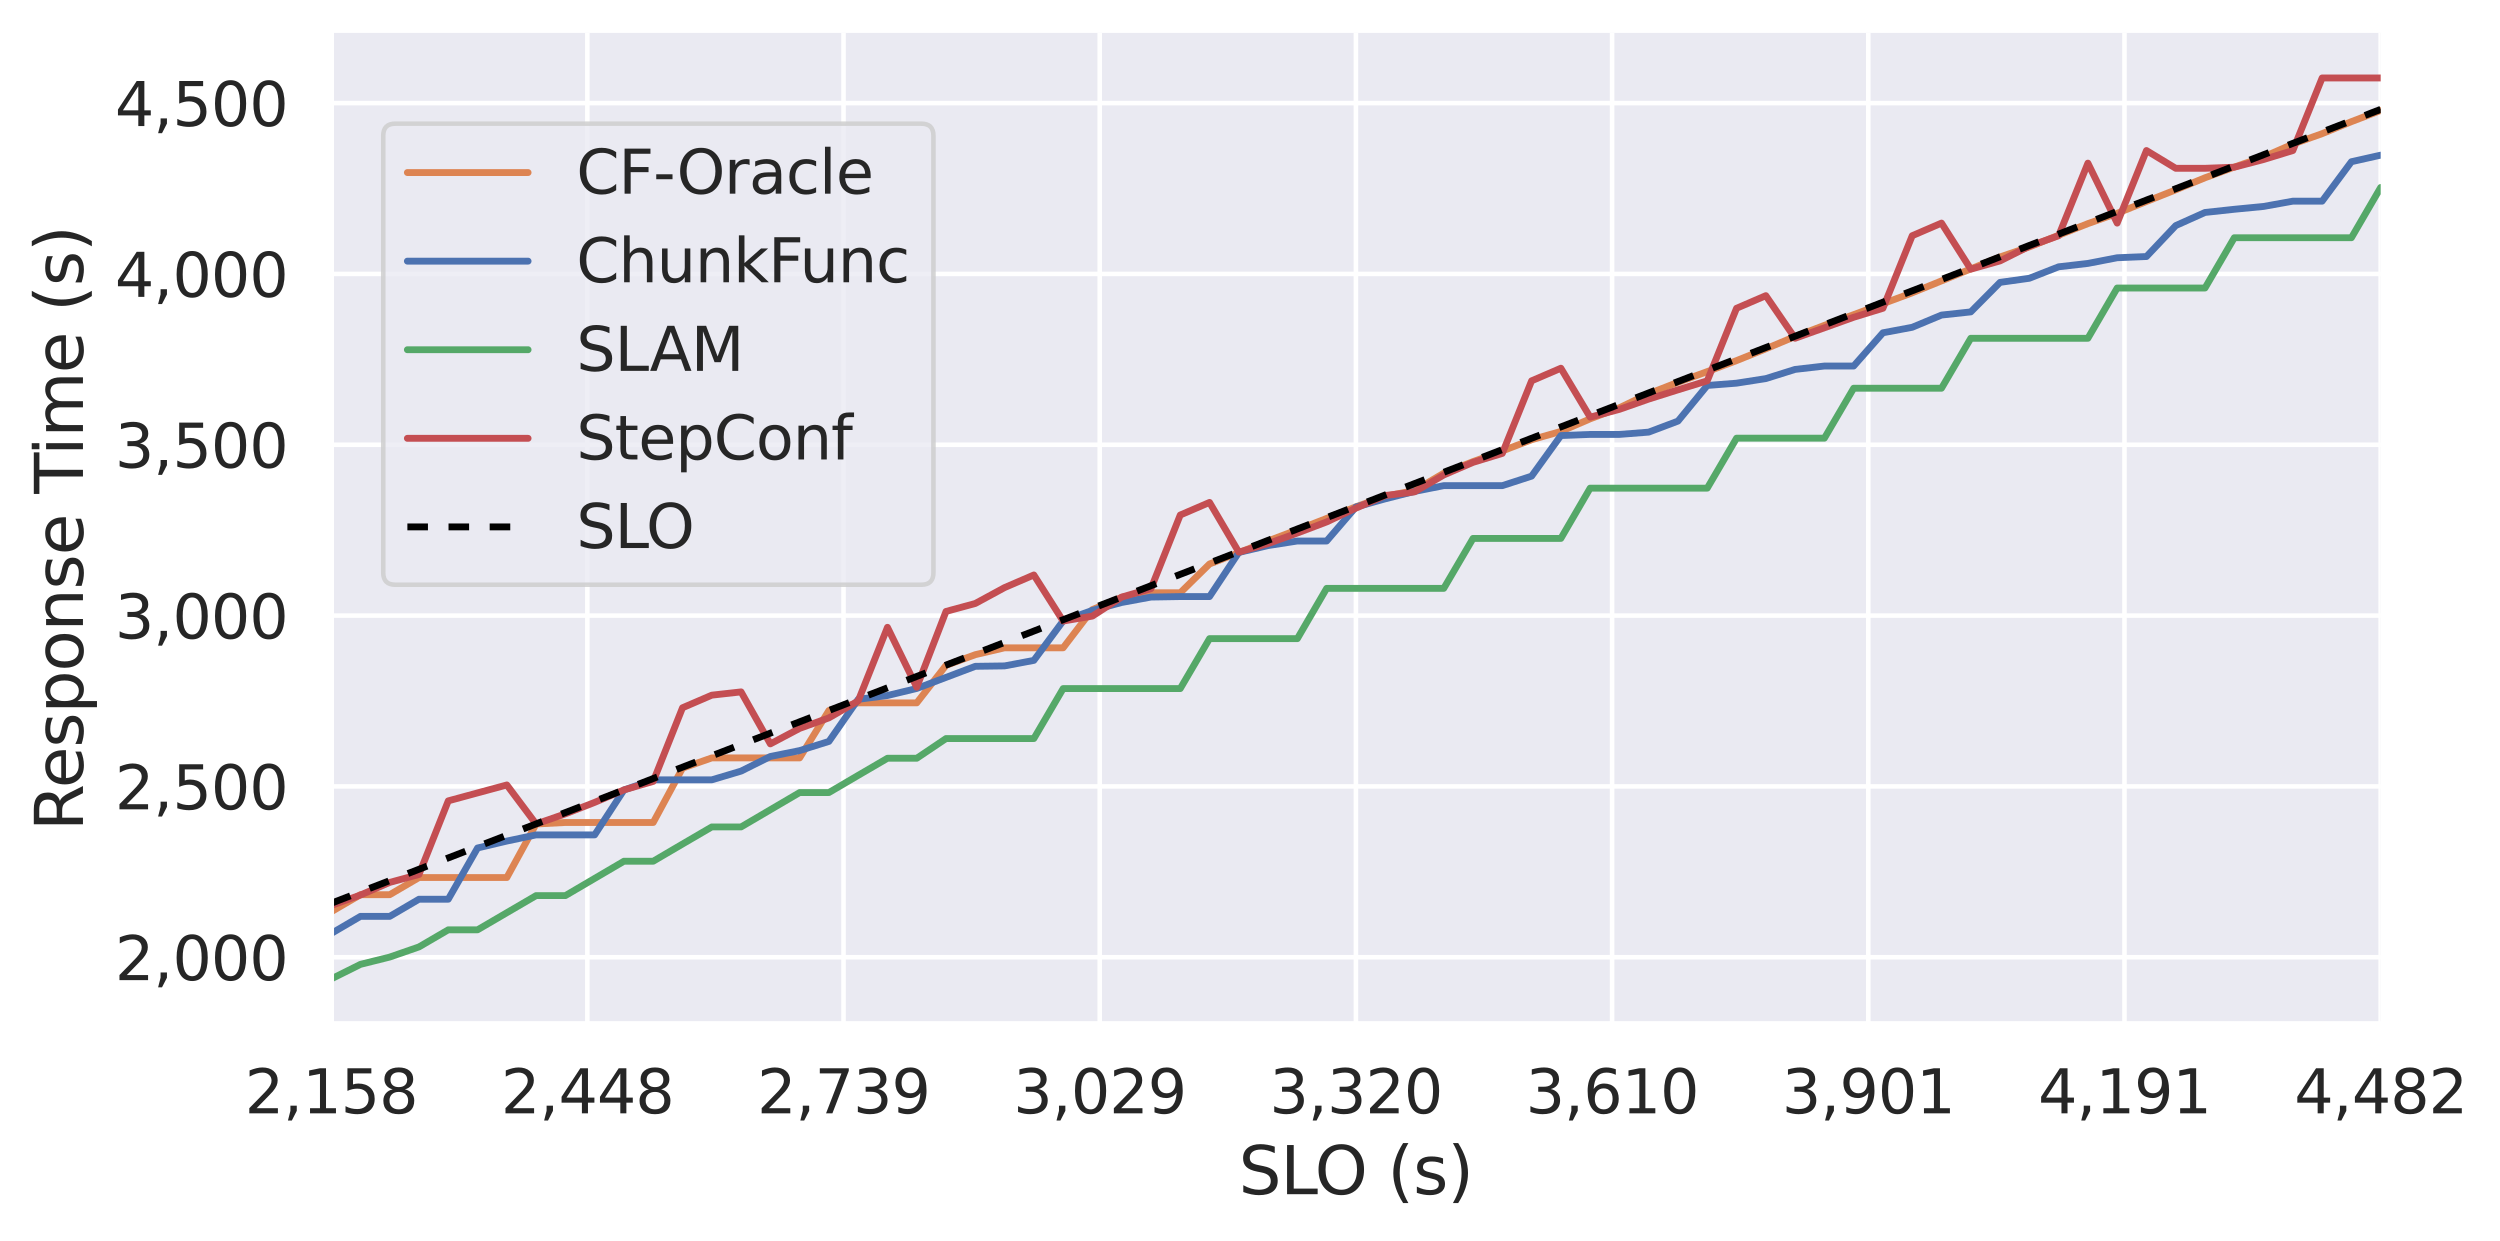 <?xml version="1.0" encoding="utf-8" standalone="no"?>
<!DOCTYPE svg PUBLIC "-//W3C//DTD SVG 1.1//EN"
  "http://www.w3.org/Graphics/SVG/1.1/DTD/svg11.dtd">
<svg xmlns:xlink="http://www.w3.org/1999/xlink" width="546.756pt" height="271.368pt" viewBox="0 0 546.756 271.368" xmlns="http://www.w3.org/2000/svg" version="1.1">
 <defs>
  <style type="text/css">*{stroke-linejoin: round; stroke-linecap: butt}</style>
 </defs>
 <g id="figure_1">
  <g id="patch_1">
   <path d="M 0 271.368 
L 546.756 271.368 
L 546.756 0 
L 0 0 
z
" style="fill: #ffffff"/>
  </g>
  <g id="axes_1">
   <g id="patch_2">
    <path d="M 72.426 223.956 
L 520.662 223.956 
L 520.662 7.2 
L 72.426 7.2 
z
" style="fill: #eaeaf2"/>
   </g>
   <g id="matplotlib.axis_1">
    <g id="xtick_1">
     <g id="line2d_1">
      <path d="M 72.426 223.956 
L 72.426 7.2 
" clip-path="url(#p3071f45245)" style="fill: none; stroke: #ffffff; stroke-linecap: round"/>
     </g>
     <g id="text_1">
      <!-- 2,158 -->
      <g style="fill: #262626" transform="translate(53.531 243.486) scale(0.132 -0.132)">
       <defs>
        <path id="DejaVuSans-32" d="M 1228 531 
L 3431 531 
L 3431 0 
L 469 0 
L 469 531 
Q 828 903 1448 1529 
Q 2069 2156 2228 2338 
Q 2531 2678 2651 2914 
Q 2772 3150 2772 3378 
Q 2772 3750 2511 3984 
Q 2250 4219 1831 4219 
Q 1534 4219 1204 4116 
Q 875 4013 500 3803 
L 500 4441 
Q 881 4594 1212 4672 
Q 1544 4750 1819 4750 
Q 2544 4750 2975 4387 
Q 3406 4025 3406 3419 
Q 3406 3131 3298 2873 
Q 3191 2616 2906 2266 
Q 2828 2175 2409 1742 
Q 1991 1309 1228 531 
z
" transform="scale(0.016)"/>
        <path id="DejaVuSans-2c" d="M 750 794 
L 1409 794 
L 1409 256 
L 897 -744 
L 494 -744 
L 750 256 
L 750 794 
z
" transform="scale(0.016)"/>
        <path id="DejaVuSans-31" d="M 794 531 
L 1825 531 
L 1825 4091 
L 703 3866 
L 703 4441 
L 1819 4666 
L 2450 4666 
L 2450 531 
L 3481 531 
L 3481 0 
L 794 0 
L 794 531 
z
" transform="scale(0.016)"/>
        <path id="DejaVuSans-35" d="M 691 4666 
L 3169 4666 
L 3169 4134 
L 1269 4134 
L 1269 2991 
Q 1406 3038 1543 3061 
Q 1681 3084 1819 3084 
Q 2600 3084 3056 2656 
Q 3513 2228 3513 1497 
Q 3513 744 3044 326 
Q 2575 -91 1722 -91 
Q 1428 -91 1123 -41 
Q 819 9 494 109 
L 494 744 
Q 775 591 1075 516 
Q 1375 441 1709 441 
Q 2250 441 2565 725 
Q 2881 1009 2881 1497 
Q 2881 1984 2565 2268 
Q 2250 2553 1709 2553 
Q 1456 2553 1204 2497 
Q 953 2441 691 2322 
L 691 4666 
z
" transform="scale(0.016)"/>
        <path id="DejaVuSans-38" d="M 2034 2216 
Q 1584 2216 1326 1975 
Q 1069 1734 1069 1313 
Q 1069 891 1326 650 
Q 1584 409 2034 409 
Q 2484 409 2743 651 
Q 3003 894 3003 1313 
Q 3003 1734 2745 1975 
Q 2488 2216 2034 2216 
z
M 1403 2484 
Q 997 2584 770 2862 
Q 544 3141 544 3541 
Q 544 4100 942 4425 
Q 1341 4750 2034 4750 
Q 2731 4750 3128 4425 
Q 3525 4100 3525 3541 
Q 3525 3141 3298 2862 
Q 3072 2584 2669 2484 
Q 3125 2378 3379 2068 
Q 3634 1759 3634 1313 
Q 3634 634 3220 271 
Q 2806 -91 2034 -91 
Q 1263 -91 848 271 
Q 434 634 434 1313 
Q 434 1759 690 2068 
Q 947 2378 1403 2484 
z
M 1172 3481 
Q 1172 3119 1398 2916 
Q 1625 2713 2034 2713 
Q 2441 2713 2670 2916 
Q 2900 3119 2900 3481 
Q 2900 3844 2670 4047 
Q 2441 4250 2034 4250 
Q 1625 4250 1398 4047 
Q 1172 3844 1172 3481 
z
" transform="scale(0.016)"/>
       </defs>
       <use xlink:href="#DejaVuSans-32"/>
       <use xlink:href="#DejaVuSans-2c" x="63.623"/>
       <use xlink:href="#DejaVuSans-31" x="95.41"/>
       <use xlink:href="#DejaVuSans-35" x="159.033"/>
       <use xlink:href="#DejaVuSans-38" x="222.656"/>
      </g>
     </g>
    </g>
    <g id="xtick_2">
     <g id="line2d_2">
      <path d="M 128.455 223.956 
L 128.455 7.2 
" clip-path="url(#p3071f45245)" style="fill: none; stroke: #ffffff; stroke-linecap: round"/>
     </g>
     <g id="text_2">
      <!-- 2,448 -->
      <g style="fill: #262626" transform="translate(109.561 243.486) scale(0.132 -0.132)">
       <defs>
        <path id="DejaVuSans-34" d="M 2419 4116 
L 825 1625 
L 2419 1625 
L 2419 4116 
z
M 2253 4666 
L 3047 4666 
L 3047 1625 
L 3713 1625 
L 3713 1100 
L 3047 1100 
L 3047 0 
L 2419 0 
L 2419 1100 
L 313 1100 
L 313 1709 
L 2253 4666 
z
" transform="scale(0.016)"/>
       </defs>
       <use xlink:href="#DejaVuSans-32"/>
       <use xlink:href="#DejaVuSans-2c" x="63.623"/>
       <use xlink:href="#DejaVuSans-34" x="95.41"/>
       <use xlink:href="#DejaVuSans-34" x="159.033"/>
       <use xlink:href="#DejaVuSans-38" x="222.656"/>
      </g>
     </g>
    </g>
    <g id="xtick_3">
     <g id="line2d_3">
      <path d="M 184.485 223.956 
L 184.485 7.2 
" clip-path="url(#p3071f45245)" style="fill: none; stroke: #ffffff; stroke-linecap: round"/>
     </g>
     <g id="text_3">
      <!-- 2,739 -->
      <g style="fill: #262626" transform="translate(165.59 243.486) scale(0.132 -0.132)">
       <defs>
        <path id="DejaVuSans-37" d="M 525 4666 
L 3525 4666 
L 3525 4397 
L 1831 0 
L 1172 0 
L 2766 4134 
L 525 4134 
L 525 4666 
z
" transform="scale(0.016)"/>
        <path id="DejaVuSans-33" d="M 2597 2516 
Q 3050 2419 3304 2112 
Q 3559 1806 3559 1356 
Q 3559 666 3084 287 
Q 2609 -91 1734 -91 
Q 1441 -91 1130 -33 
Q 819 25 488 141 
L 488 750 
Q 750 597 1062 519 
Q 1375 441 1716 441 
Q 2309 441 2620 675 
Q 2931 909 2931 1356 
Q 2931 1769 2642 2001 
Q 2353 2234 1838 2234 
L 1294 2234 
L 1294 2753 
L 1863 2753 
Q 2328 2753 2575 2939 
Q 2822 3125 2822 3475 
Q 2822 3834 2567 4026 
Q 2313 4219 1838 4219 
Q 1578 4219 1281 4162 
Q 984 4106 628 3988 
L 628 4550 
Q 988 4650 1302 4700 
Q 1616 4750 1894 4750 
Q 2613 4750 3031 4423 
Q 3450 4097 3450 3541 
Q 3450 3153 3228 2886 
Q 3006 2619 2597 2516 
z
" transform="scale(0.016)"/>
        <path id="DejaVuSans-39" d="M 703 97 
L 703 672 
Q 941 559 1184 500 
Q 1428 441 1663 441 
Q 2288 441 2617 861 
Q 2947 1281 2994 2138 
Q 2813 1869 2534 1725 
Q 2256 1581 1919 1581 
Q 1219 1581 811 2004 
Q 403 2428 403 3163 
Q 403 3881 828 4315 
Q 1253 4750 1959 4750 
Q 2769 4750 3195 4129 
Q 3622 3509 3622 2328 
Q 3622 1225 3098 567 
Q 2575 -91 1691 -91 
Q 1453 -91 1209 -44 
Q 966 3 703 97 
z
M 1959 2075 
Q 2384 2075 2632 2365 
Q 2881 2656 2881 3163 
Q 2881 3666 2632 3958 
Q 2384 4250 1959 4250 
Q 1534 4250 1286 3958 
Q 1038 3666 1038 3163 
Q 1038 2656 1286 2365 
Q 1534 2075 1959 2075 
z
" transform="scale(0.016)"/>
       </defs>
       <use xlink:href="#DejaVuSans-32"/>
       <use xlink:href="#DejaVuSans-2c" x="63.623"/>
       <use xlink:href="#DejaVuSans-37" x="95.41"/>
       <use xlink:href="#DejaVuSans-33" x="159.033"/>
       <use xlink:href="#DejaVuSans-39" x="222.656"/>
      </g>
     </g>
    </g>
    <g id="xtick_4">
     <g id="line2d_4">
      <path d="M 240.514 223.956 
L 240.514 7.2 
" clip-path="url(#p3071f45245)" style="fill: none; stroke: #ffffff; stroke-linecap: round"/>
     </g>
     <g id="text_4">
      <!-- 3,029 -->
      <g style="fill: #262626" transform="translate(221.62 243.486) scale(0.132 -0.132)">
       <defs>
        <path id="DejaVuSans-30" d="M 2034 4250 
Q 1547 4250 1301 3770 
Q 1056 3291 1056 2328 
Q 1056 1369 1301 889 
Q 1547 409 2034 409 
Q 2525 409 2770 889 
Q 3016 1369 3016 2328 
Q 3016 3291 2770 3770 
Q 2525 4250 2034 4250 
z
M 2034 4750 
Q 2819 4750 3233 4129 
Q 3647 3509 3647 2328 
Q 3647 1150 3233 529 
Q 2819 -91 2034 -91 
Q 1250 -91 836 529 
Q 422 1150 422 2328 
Q 422 3509 836 4129 
Q 1250 4750 2034 4750 
z
" transform="scale(0.016)"/>
       </defs>
       <use xlink:href="#DejaVuSans-33"/>
       <use xlink:href="#DejaVuSans-2c" x="63.623"/>
       <use xlink:href="#DejaVuSans-30" x="95.41"/>
       <use xlink:href="#DejaVuSans-32" x="159.033"/>
       <use xlink:href="#DejaVuSans-39" x="222.656"/>
      </g>
     </g>
    </g>
    <g id="xtick_5">
     <g id="line2d_5">
      <path d="M 296.544 223.956 
L 296.544 7.2 
" clip-path="url(#p3071f45245)" style="fill: none; stroke: #ffffff; stroke-linecap: round"/>
     </g>
     <g id="text_5">
      <!-- 3,320 -->
      <g style="fill: #262626" transform="translate(277.649 243.486) scale(0.132 -0.132)">
       <use xlink:href="#DejaVuSans-33"/>
       <use xlink:href="#DejaVuSans-2c" x="63.623"/>
       <use xlink:href="#DejaVuSans-33" x="95.41"/>
       <use xlink:href="#DejaVuSans-32" x="159.033"/>
       <use xlink:href="#DejaVuSans-30" x="222.656"/>
      </g>
     </g>
    </g>
    <g id="xtick_6">
     <g id="line2d_6">
      <path d="M 352.573 223.956 
L 352.573 7.2 
" clip-path="url(#p3071f45245)" style="fill: none; stroke: #ffffff; stroke-linecap: round"/>
     </g>
     <g id="text_6">
      <!-- 3,610 -->
      <g style="fill: #262626" transform="translate(333.679 243.486) scale(0.132 -0.132)">
       <defs>
        <path id="DejaVuSans-36" d="M 2113 2584 
Q 1688 2584 1439 2293 
Q 1191 2003 1191 1497 
Q 1191 994 1439 701 
Q 1688 409 2113 409 
Q 2538 409 2786 701 
Q 3034 994 3034 1497 
Q 3034 2003 2786 2293 
Q 2538 2584 2113 2584 
z
M 3366 4563 
L 3366 3988 
Q 3128 4100 2886 4159 
Q 2644 4219 2406 4219 
Q 1781 4219 1451 3797 
Q 1122 3375 1075 2522 
Q 1259 2794 1537 2939 
Q 1816 3084 2150 3084 
Q 2853 3084 3261 2657 
Q 3669 2231 3669 1497 
Q 3669 778 3244 343 
Q 2819 -91 2113 -91 
Q 1303 -91 875 529 
Q 447 1150 447 2328 
Q 447 3434 972 4092 
Q 1497 4750 2381 4750 
Q 2619 4750 2861 4703 
Q 3103 4656 3366 4563 
z
" transform="scale(0.016)"/>
       </defs>
       <use xlink:href="#DejaVuSans-33"/>
       <use xlink:href="#DejaVuSans-2c" x="63.623"/>
       <use xlink:href="#DejaVuSans-36" x="95.41"/>
       <use xlink:href="#DejaVuSans-31" x="159.033"/>
       <use xlink:href="#DejaVuSans-30" x="222.656"/>
      </g>
     </g>
    </g>
    <g id="xtick_7">
     <g id="line2d_7">
      <path d="M 408.603 223.956 
L 408.603 7.2 
" clip-path="url(#p3071f45245)" style="fill: none; stroke: #ffffff; stroke-linecap: round"/>
     </g>
     <g id="text_7">
      <!-- 3,901 -->
      <g style="fill: #262626" transform="translate(389.708 243.486) scale(0.132 -0.132)">
       <use xlink:href="#DejaVuSans-33"/>
       <use xlink:href="#DejaVuSans-2c" x="63.623"/>
       <use xlink:href="#DejaVuSans-39" x="95.41"/>
       <use xlink:href="#DejaVuSans-30" x="159.033"/>
       <use xlink:href="#DejaVuSans-31" x="222.656"/>
      </g>
     </g>
    </g>
    <g id="xtick_8">
     <g id="line2d_8">
      <path d="M 464.632 223.956 
L 464.632 7.2 
" clip-path="url(#p3071f45245)" style="fill: none; stroke: #ffffff; stroke-linecap: round"/>
     </g>
     <g id="text_8">
      <!-- 4,191 -->
      <g style="fill: #262626" transform="translate(445.738 243.486) scale(0.132 -0.132)">
       <use xlink:href="#DejaVuSans-34"/>
       <use xlink:href="#DejaVuSans-2c" x="63.623"/>
       <use xlink:href="#DejaVuSans-31" x="95.41"/>
       <use xlink:href="#DejaVuSans-39" x="159.033"/>
       <use xlink:href="#DejaVuSans-31" x="222.656"/>
      </g>
     </g>
    </g>
    <g id="xtick_9">
     <g id="line2d_9">
      <path d="M 520.662 223.956 
L 520.662 7.2 
" clip-path="url(#p3071f45245)" style="fill: none; stroke: #ffffff; stroke-linecap: round"/>
     </g>
     <g id="text_9">
      <!-- 4,482 -->
      <g style="fill: #262626" transform="translate(501.767 243.486) scale(0.132 -0.132)">
       <use xlink:href="#DejaVuSans-34"/>
       <use xlink:href="#DejaVuSans-2c" x="63.623"/>
       <use xlink:href="#DejaVuSans-34" x="95.41"/>
       <use xlink:href="#DejaVuSans-38" x="159.033"/>
       <use xlink:href="#DejaVuSans-32" x="222.656"/>
      </g>
     </g>
    </g>
    <g id="text_10">
     <!-- SLO (s) -->
     <g style="fill: #262626" transform="translate(270.897 261.173) scale(0.144 -0.144)">
      <defs>
       <path id="DejaVuSans-53" d="M 3425 4513 
L 3425 3897 
Q 3066 4069 2747 4153 
Q 2428 4238 2131 4238 
Q 1616 4238 1336 4038 
Q 1056 3838 1056 3469 
Q 1056 3159 1242 3001 
Q 1428 2844 1947 2747 
L 2328 2669 
Q 3034 2534 3370 2195 
Q 3706 1856 3706 1288 
Q 3706 609 3251 259 
Q 2797 -91 1919 -91 
Q 1588 -91 1214 -16 
Q 841 59 441 206 
L 441 856 
Q 825 641 1194 531 
Q 1563 422 1919 422 
Q 2459 422 2753 634 
Q 3047 847 3047 1241 
Q 3047 1584 2836 1778 
Q 2625 1972 2144 2069 
L 1759 2144 
Q 1053 2284 737 2584 
Q 422 2884 422 3419 
Q 422 4038 858 4394 
Q 1294 4750 2059 4750 
Q 2388 4750 2728 4690 
Q 3069 4631 3425 4513 
z
" transform="scale(0.016)"/>
       <path id="DejaVuSans-4c" d="M 628 4666 
L 1259 4666 
L 1259 531 
L 3531 531 
L 3531 0 
L 628 0 
L 628 4666 
z
" transform="scale(0.016)"/>
       <path id="DejaVuSans-4f" d="M 2522 4238 
Q 1834 4238 1429 3725 
Q 1025 3213 1025 2328 
Q 1025 1447 1429 934 
Q 1834 422 2522 422 
Q 3209 422 3611 934 
Q 4013 1447 4013 2328 
Q 4013 3213 3611 3725 
Q 3209 4238 2522 4238 
z
M 2522 4750 
Q 3503 4750 4090 4092 
Q 4678 3434 4678 2328 
Q 4678 1225 4090 567 
Q 3503 -91 2522 -91 
Q 1538 -91 948 565 
Q 359 1222 359 2328 
Q 359 3434 948 4092 
Q 1538 4750 2522 4750 
z
" transform="scale(0.016)"/>
       <path id="DejaVuSans-20" transform="scale(0.016)"/>
       <path id="DejaVuSans-28" d="M 1984 4856 
Q 1566 4138 1362 3434 
Q 1159 2731 1159 2009 
Q 1159 1288 1364 580 
Q 1569 -128 1984 -844 
L 1484 -844 
Q 1016 -109 783 600 
Q 550 1309 550 2009 
Q 550 2706 781 3412 
Q 1013 4119 1484 4856 
L 1984 4856 
z
" transform="scale(0.016)"/>
       <path id="DejaVuSans-73" d="M 2834 3397 
L 2834 2853 
Q 2591 2978 2328 3040 
Q 2066 3103 1784 3103 
Q 1356 3103 1142 2972 
Q 928 2841 928 2578 
Q 928 2378 1081 2264 
Q 1234 2150 1697 2047 
L 1894 2003 
Q 2506 1872 2764 1633 
Q 3022 1394 3022 966 
Q 3022 478 2636 193 
Q 2250 -91 1575 -91 
Q 1294 -91 989 -36 
Q 684 19 347 128 
L 347 722 
Q 666 556 975 473 
Q 1284 391 1588 391 
Q 1994 391 2212 530 
Q 2431 669 2431 922 
Q 2431 1156 2273 1281 
Q 2116 1406 1581 1522 
L 1381 1569 
Q 847 1681 609 1914 
Q 372 2147 372 2553 
Q 372 3047 722 3315 
Q 1072 3584 1716 3584 
Q 2034 3584 2315 3537 
Q 2597 3491 2834 3397 
z
" transform="scale(0.016)"/>
       <path id="DejaVuSans-29" d="M 513 4856 
L 1013 4856 
Q 1481 4119 1714 3412 
Q 1947 2706 1947 2009 
Q 1947 1309 1714 600 
Q 1481 -109 1013 -844 
L 513 -844 
Q 928 -128 1133 580 
Q 1338 1288 1338 2009 
Q 1338 2731 1133 3434 
Q 928 4138 513 4856 
z
" transform="scale(0.016)"/>
      </defs>
      <use xlink:href="#DejaVuSans-53"/>
      <use xlink:href="#DejaVuSans-4c" x="63.477"/>
      <use xlink:href="#DejaVuSans-4f" x="115.564"/>
      <use xlink:href="#DejaVuSans-20" x="194.275"/>
      <use xlink:href="#DejaVuSans-28" x="226.062"/>
      <use xlink:href="#DejaVuSans-73" x="265.076"/>
      <use xlink:href="#DejaVuSans-29" x="317.176"/>
     </g>
    </g>
   </g>
   <g id="matplotlib.axis_2">
    <g id="ytick_1">
     <g id="line2d_10">
      <path d="M 72.426 209.349 
L 520.662 209.349 
" clip-path="url(#p3071f45245)" style="fill: none; stroke: #ffffff; stroke-linecap: round"/>
     </g>
     <g id="text_11">
      <!-- 2,000 -->
      <g style="fill: #262626" transform="translate(25.137 214.364) scale(0.132 -0.132)">
       <use xlink:href="#DejaVuSans-32"/>
       <use xlink:href="#DejaVuSans-2c" x="63.623"/>
       <use xlink:href="#DejaVuSans-30" x="95.41"/>
       <use xlink:href="#DejaVuSans-30" x="159.033"/>
       <use xlink:href="#DejaVuSans-30" x="222.656"/>
      </g>
     </g>
    </g>
    <g id="ytick_2">
     <g id="line2d_11">
      <path d="M 72.426 171.989 
L 520.662 171.989 
" clip-path="url(#p3071f45245)" style="fill: none; stroke: #ffffff; stroke-linecap: round"/>
     </g>
     <g id="text_12">
      <!-- 2,500 -->
      <g style="fill: #262626" transform="translate(25.137 177.004) scale(0.132 -0.132)">
       <use xlink:href="#DejaVuSans-32"/>
       <use xlink:href="#DejaVuSans-2c" x="63.623"/>
       <use xlink:href="#DejaVuSans-35" x="95.41"/>
       <use xlink:href="#DejaVuSans-30" x="159.033"/>
       <use xlink:href="#DejaVuSans-30" x="222.656"/>
      </g>
     </g>
    </g>
    <g id="ytick_3">
     <g id="line2d_12">
      <path d="M 72.426 134.63 
L 520.662 134.63 
" clip-path="url(#p3071f45245)" style="fill: none; stroke: #ffffff; stroke-linecap: round"/>
     </g>
     <g id="text_13">
      <!-- 3,000 -->
      <g style="fill: #262626" transform="translate(25.137 139.644) scale(0.132 -0.132)">
       <use xlink:href="#DejaVuSans-33"/>
       <use xlink:href="#DejaVuSans-2c" x="63.623"/>
       <use xlink:href="#DejaVuSans-30" x="95.41"/>
       <use xlink:href="#DejaVuSans-30" x="159.033"/>
       <use xlink:href="#DejaVuSans-30" x="222.656"/>
      </g>
     </g>
    </g>
    <g id="ytick_4">
     <g id="line2d_13">
      <path d="M 72.426 97.27 
L 520.662 97.27 
" clip-path="url(#p3071f45245)" style="fill: none; stroke: #ffffff; stroke-linecap: round"/>
     </g>
     <g id="text_14">
      <!-- 3,500 -->
      <g style="fill: #262626" transform="translate(25.137 102.285) scale(0.132 -0.132)">
       <use xlink:href="#DejaVuSans-33"/>
       <use xlink:href="#DejaVuSans-2c" x="63.623"/>
       <use xlink:href="#DejaVuSans-35" x="95.41"/>
       <use xlink:href="#DejaVuSans-30" x="159.033"/>
       <use xlink:href="#DejaVuSans-30" x="222.656"/>
      </g>
     </g>
    </g>
    <g id="ytick_5">
     <g id="line2d_14">
      <path d="M 72.426 59.91 
L 520.662 59.91 
" clip-path="url(#p3071f45245)" style="fill: none; stroke: #ffffff; stroke-linecap: round"/>
     </g>
     <g id="text_15">
      <!-- 4,000 -->
      <g style="fill: #262626" transform="translate(25.137 64.925) scale(0.132 -0.132)">
       <use xlink:href="#DejaVuSans-34"/>
       <use xlink:href="#DejaVuSans-2c" x="63.623"/>
       <use xlink:href="#DejaVuSans-30" x="95.41"/>
       <use xlink:href="#DejaVuSans-30" x="159.033"/>
       <use xlink:href="#DejaVuSans-30" x="222.656"/>
      </g>
     </g>
    </g>
    <g id="ytick_6">
     <g id="line2d_15">
      <path d="M 72.426 22.55 
L 520.662 22.55 
" clip-path="url(#p3071f45245)" style="fill: none; stroke: #ffffff; stroke-linecap: round"/>
     </g>
     <g id="text_16">
      <!-- 4,500 -->
      <g style="fill: #262626" transform="translate(25.137 27.565) scale(0.132 -0.132)">
       <use xlink:href="#DejaVuSans-34"/>
       <use xlink:href="#DejaVuSans-2c" x="63.623"/>
       <use xlink:href="#DejaVuSans-35" x="95.41"/>
       <use xlink:href="#DejaVuSans-30" x="159.033"/>
       <use xlink:href="#DejaVuSans-30" x="222.656"/>
      </g>
     </g>
    </g>
    <g id="text_17">
     <!-- Response Time (s) -->
     <g style="fill: #262626" transform="translate(18.142 181.72) rotate(-90) scale(0.144 -0.144)">
      <defs>
       <path id="DejaVuSans-52" d="M 2841 2188 
Q 3044 2119 3236 1894 
Q 3428 1669 3622 1275 
L 4263 0 
L 3584 0 
L 2988 1197 
Q 2756 1666 2539 1819 
Q 2322 1972 1947 1972 
L 1259 1972 
L 1259 0 
L 628 0 
L 628 4666 
L 2053 4666 
Q 2853 4666 3247 4331 
Q 3641 3997 3641 3322 
Q 3641 2881 3436 2590 
Q 3231 2300 2841 2188 
z
M 1259 4147 
L 1259 2491 
L 2053 2491 
Q 2509 2491 2742 2702 
Q 2975 2913 2975 3322 
Q 2975 3731 2742 3939 
Q 2509 4147 2053 4147 
L 1259 4147 
z
" transform="scale(0.016)"/>
       <path id="DejaVuSans-65" d="M 3597 1894 
L 3597 1613 
L 953 1613 
Q 991 1019 1311 708 
Q 1631 397 2203 397 
Q 2534 397 2845 478 
Q 3156 559 3463 722 
L 3463 178 
Q 3153 47 2828 -22 
Q 2503 -91 2169 -91 
Q 1331 -91 842 396 
Q 353 884 353 1716 
Q 353 2575 817 3079 
Q 1281 3584 2069 3584 
Q 2775 3584 3186 3129 
Q 3597 2675 3597 1894 
z
M 3022 2063 
Q 3016 2534 2758 2815 
Q 2500 3097 2075 3097 
Q 1594 3097 1305 2825 
Q 1016 2553 972 2059 
L 3022 2063 
z
" transform="scale(0.016)"/>
       <path id="DejaVuSans-70" d="M 1159 525 
L 1159 -1331 
L 581 -1331 
L 581 3500 
L 1159 3500 
L 1159 2969 
Q 1341 3281 1617 3432 
Q 1894 3584 2278 3584 
Q 2916 3584 3314 3078 
Q 3713 2572 3713 1747 
Q 3713 922 3314 415 
Q 2916 -91 2278 -91 
Q 1894 -91 1617 61 
Q 1341 213 1159 525 
z
M 3116 1747 
Q 3116 2381 2855 2742 
Q 2594 3103 2138 3103 
Q 1681 3103 1420 2742 
Q 1159 2381 1159 1747 
Q 1159 1113 1420 752 
Q 1681 391 2138 391 
Q 2594 391 2855 752 
Q 3116 1113 3116 1747 
z
" transform="scale(0.016)"/>
       <path id="DejaVuSans-6f" d="M 1959 3097 
Q 1497 3097 1228 2736 
Q 959 2375 959 1747 
Q 959 1119 1226 758 
Q 1494 397 1959 397 
Q 2419 397 2687 759 
Q 2956 1122 2956 1747 
Q 2956 2369 2687 2733 
Q 2419 3097 1959 3097 
z
M 1959 3584 
Q 2709 3584 3137 3096 
Q 3566 2609 3566 1747 
Q 3566 888 3137 398 
Q 2709 -91 1959 -91 
Q 1206 -91 779 398 
Q 353 888 353 1747 
Q 353 2609 779 3096 
Q 1206 3584 1959 3584 
z
" transform="scale(0.016)"/>
       <path id="DejaVuSans-6e" d="M 3513 2113 
L 3513 0 
L 2938 0 
L 2938 2094 
Q 2938 2591 2744 2837 
Q 2550 3084 2163 3084 
Q 1697 3084 1428 2787 
Q 1159 2491 1159 1978 
L 1159 0 
L 581 0 
L 581 3500 
L 1159 3500 
L 1159 2956 
Q 1366 3272 1645 3428 
Q 1925 3584 2291 3584 
Q 2894 3584 3203 3211 
Q 3513 2838 3513 2113 
z
" transform="scale(0.016)"/>
       <path id="DejaVuSans-54" d="M -19 4666 
L 3928 4666 
L 3928 4134 
L 2272 4134 
L 2272 0 
L 1638 0 
L 1638 4134 
L -19 4134 
L -19 4666 
z
" transform="scale(0.016)"/>
       <path id="DejaVuSans-69" d="M 603 3500 
L 1178 3500 
L 1178 0 
L 603 0 
L 603 3500 
z
M 603 4863 
L 1178 4863 
L 1178 4134 
L 603 4134 
L 603 4863 
z
" transform="scale(0.016)"/>
       <path id="DejaVuSans-6d" d="M 3328 2828 
Q 3544 3216 3844 3400 
Q 4144 3584 4550 3584 
Q 5097 3584 5394 3201 
Q 5691 2819 5691 2113 
L 5691 0 
L 5113 0 
L 5113 2094 
Q 5113 2597 4934 2840 
Q 4756 3084 4391 3084 
Q 3944 3084 3684 2787 
Q 3425 2491 3425 1978 
L 3425 0 
L 2847 0 
L 2847 2094 
Q 2847 2600 2669 2842 
Q 2491 3084 2119 3084 
Q 1678 3084 1418 2786 
Q 1159 2488 1159 1978 
L 1159 0 
L 581 0 
L 581 3500 
L 1159 3500 
L 1159 2956 
Q 1356 3278 1631 3431 
Q 1906 3584 2284 3584 
Q 2666 3584 2933 3390 
Q 3200 3197 3328 2828 
z
" transform="scale(0.016)"/>
      </defs>
      <use xlink:href="#DejaVuSans-52"/>
      <use xlink:href="#DejaVuSans-65" x="64.982"/>
      <use xlink:href="#DejaVuSans-73" x="126.506"/>
      <use xlink:href="#DejaVuSans-70" x="178.605"/>
      <use xlink:href="#DejaVuSans-6f" x="242.082"/>
      <use xlink:href="#DejaVuSans-6e" x="303.264"/>
      <use xlink:href="#DejaVuSans-73" x="366.643"/>
      <use xlink:href="#DejaVuSans-65" x="418.742"/>
      <use xlink:href="#DejaVuSans-20" x="480.266"/>
      <use xlink:href="#DejaVuSans-54" x="512.053"/>
      <use xlink:href="#DejaVuSans-69" x="570.012"/>
      <use xlink:href="#DejaVuSans-6d" x="597.795"/>
      <use xlink:href="#DejaVuSans-65" x="695.207"/>
      <use xlink:href="#DejaVuSans-20" x="756.73"/>
      <use xlink:href="#DejaVuSans-28" x="788.518"/>
      <use xlink:href="#DejaVuSans-73" x="827.531"/>
      <use xlink:href="#DejaVuSans-29" x="879.631"/>
     </g>
    </g>
   </g>
   <g id="PolyCollection_1"/>
   <g id="PolyCollection_2"/>
   <g id="PolyCollection_3"/>
   <g id="PolyCollection_4"/>
   <g id="PolyCollection_5"/>
   <g id="line2d_16">
    <path d="M 72.426 199.42 
L 78.829 195.669 
L 85.232 195.669 
L 91.636 191.918 
L 98.039 191.918 
L 104.442 191.918 
L 110.846 191.918 
L 117.249 180.211 
L 123.653 179.878 
L 130.056 179.878 
L 136.459 179.878 
L 142.863 179.878 
L 149.266 167.999 
L 155.669 165.758 
L 162.073 165.758 
L 168.476 165.758 
L 174.88 165.758 
L 181.283 155.387 
L 187.686 153.719 
L 194.09 153.719 
L 200.493 153.719 
L 206.896 145.516 
L 213.3 143.179 
L 219.703 141.68 
L 226.107 141.68 
L 232.51 141.68 
L 238.913 133.309 
L 245.317 130.639 
L 251.72 129.641 
L 258.123 129.641 
L 264.527 123.341 
L 270.93 120.874 
L 277.334 118.292 
L 283.737 115.871 
L 290.14 113.377 
L 296.544 110.824 
L 302.947 108.536 
L 309.35 107.27 
L 315.754 103.492 
L 322.157 100.953 
L 328.56 98.616 
L 334.964 96.163 
L 341.367 94.353 
L 347.771 91.599 
L 354.174 89.178 
L 360.577 86.094 
L 366.981 83.603 
L 373.384 81.267 
L 379.787 78.867 
L 386.191 76.278 
L 392.594 73.592 
L 398.998 71.154 
L 405.401 68.817 
L 411.804 66.418 
L 418.208 64.031 
L 424.611 61.429 
L 431.014 58.811 
L 437.418 56.195 
L 443.821 53.999 
L 450.225 51.444 
L 456.628 48.907 
L 463.031 46.643 
L 469.435 44.065 
L 475.838 41.512 
L 482.241 38.876 
L 488.645 36.536 
L 495.048 34.313 
L 501.452 31.511 
L 507.855 29.231 
L 514.258 26.606 
L 520.662 24.149 
" clip-path="url(#p3071f45245)" style="fill: none; stroke: #dd8452; stroke-width: 1.5; stroke-linecap: round"/>
   </g>
   <g id="line2d_17">
    <path d="M 72.426 204.163 
L 78.829 200.412 
L 85.232 200.412 
L 91.636 196.66 
L 98.039 196.66 
L 104.442 185.455 
L 110.846 183.944 
L 117.249 182.589 
L 123.653 182.589 
L 130.056 182.589 
L 136.459 172.766 
L 142.863 170.55 
L 149.266 170.55 
L 155.669 170.55 
L 162.073 168.643 
L 168.476 165.445 
L 174.88 164.153 
L 181.283 162.151 
L 187.686 152.946 
L 194.09 152.112 
L 200.493 150.569 
L 206.896 148.148 
L 213.3 145.727 
L 219.703 145.635 
L 226.107 144.428 
L 232.51 135.799 
L 238.913 133.478 
L 245.317 131.767 
L 251.72 130.582 
L 258.123 130.471 
L 264.527 130.471 
L 270.93 120.822 
L 277.334 119.318 
L 283.737 118.32 
L 290.14 118.32 
L 296.544 110.883 
L 302.947 109.1 
L 309.35 107.477 
L 315.754 106.212 
L 322.157 106.212 
L 328.56 106.212 
L 334.964 104.131 
L 341.367 95.257 
L 347.771 95.007 
L 354.174 95.007 
L 360.577 94.506 
L 366.981 92.092 
L 373.384 84.303 
L 379.787 83.801 
L 386.191 82.799 
L 392.594 80.791 
L 398.998 80.053 
L 405.401 80.053 
L 411.804 72.779 
L 418.208 71.579 
L 424.611 68.905 
L 431.014 68.212 
L 437.418 61.756 
L 443.821 60.86 
L 450.225 58.35 
L 456.628 57.612 
L 463.031 56.371 
L 469.435 56.104 
L 475.838 49.336 
L 482.241 46.464 
L 488.645 45.771 
L 495.048 45.15 
L 501.452 43.996 
L 507.855 43.996 
L 514.258 35.369 
L 520.662 33.93 
" clip-path="url(#p3071f45245)" style="fill: none; stroke: #4c72b0; stroke-width: 1.5; stroke-linecap: round"/>
   </g>
   <g id="line2d_18">
    <path d="M 72.426 214.103 
L 78.829 210.909 
L 85.232 209.312 
L 91.636 207.091 
L 98.039 203.351 
L 104.442 203.351 
L 110.846 199.61 
L 117.249 195.87 
L 123.653 195.87 
L 130.056 192.111 
L 136.459 188.351 
L 142.863 188.351 
L 149.266 184.592 
L 155.669 180.852 
L 162.073 180.852 
L 168.476 177.093 
L 174.88 173.334 
L 181.283 173.334 
L 187.686 169.574 
L 194.09 165.834 
L 200.493 165.834 
L 206.896 161.522 
L 213.3 161.522 
L 219.703 161.522 
L 226.107 161.522 
L 232.51 150.597 
L 238.913 150.597 
L 245.317 150.597 
L 251.72 150.597 
L 258.123 150.597 
L 264.527 139.672 
L 270.93 139.672 
L 277.334 139.672 
L 283.737 139.672 
L 290.14 128.677 
L 296.544 128.677 
L 302.947 128.677 
L 309.35 128.677 
L 315.754 128.677 
L 322.157 117.753 
L 328.56 117.753 
L 334.964 117.753 
L 341.367 117.753 
L 347.771 106.758 
L 354.174 106.758 
L 360.577 106.758 
L 366.981 106.758 
L 373.384 106.758 
L 379.787 95.833 
L 386.191 95.833 
L 392.594 95.833 
L 398.998 95.833 
L 405.401 84.908 
L 411.804 84.908 
L 418.208 84.908 
L 424.611 84.908 
L 431.014 73.984 
L 437.418 73.984 
L 443.821 73.984 
L 450.225 73.984 
L 456.628 73.984 
L 463.031 62.988 
L 469.435 62.988 
L 475.838 62.988 
L 482.241 62.988 
L 488.645 51.993 
L 495.048 51.993 
L 501.452 51.993 
L 507.855 51.993 
L 514.258 51.993 
L 520.662 40.998 
" clip-path="url(#p3071f45245)" style="fill: none; stroke: #55a868; stroke-width: 1.5; stroke-linecap: round"/>
   </g>
   <g id="line2d_19">
    <path d="M 72.426 198.044 
L 78.829 195.744 
L 85.232 192.985 
L 91.636 191.247 
L 98.039 175.148 
L 104.442 173.41 
L 110.846 171.672 
L 117.249 180.212 
L 123.653 177.98 
L 130.056 175.483 
L 136.459 172.751 
L 142.863 170.892 
L 149.266 154.792 
L 155.669 152.034 
L 162.073 151.317 
L 168.476 162.69 
L 174.88 159.301 
L 181.283 157 
L 187.686 153.295 
L 194.09 137.195 
L 200.493 150.306 
L 206.896 133.72 
L 213.3 131.982 
L 219.703 128.507 
L 226.107 125.748 
L 232.51 135.825 
L 238.913 134.743 
L 245.317 130.581 
L 251.72 128.737 
L 258.123 112.637 
L 264.527 109.879 
L 270.93 120.759 
L 277.334 118.874 
L 283.737 116.573 
L 290.14 114.147 
L 296.544 111.13 
L 302.947 108.371 
L 309.35 107.581 
L 315.754 103.875 
L 322.157 101.117 
L 328.56 99.159 
L 334.964 83.289 
L 341.367 80.531 
L 347.771 91.238 
L 354.174 89.526 
L 360.577 87.278 
L 366.981 85.257 
L 373.384 83.289 
L 379.787 67.42 
L 386.191 64.661 
L 392.594 73.979 
L 398.998 71.688 
L 405.401 69.388 
L 411.804 67.42 
L 418.208 51.55 
L 424.611 48.792 
L 431.014 58.869 
L 437.418 57.06 
L 443.821 53.851 
L 450.225 51.55 
L 456.628 35.681 
L 463.031 48.792 
L 469.435 32.922 
L 475.838 36.807 
L 482.241 36.807 
L 488.645 36.569 
L 495.048 34.89 
L 501.452 32.922 
L 507.855 17.053 
L 514.258 17.053 
L 520.662 17.053 
" clip-path="url(#p3071f45245)" style="fill: none; stroke: #c44e52; stroke-width: 1.5; stroke-linecap: round"/>
   </g>
   <g id="line2d_20">
    <path d="M 72.426 197.55 
L 78.829 195.069 
L 85.232 192.589 
L 91.636 190.108 
L 98.039 187.628 
L 104.442 185.147 
L 110.846 182.667 
L 117.249 180.186 
L 123.653 177.705 
L 130.056 175.225 
L 136.459 172.744 
L 142.863 170.264 
L 149.266 167.783 
L 155.669 165.303 
L 162.073 162.822 
L 168.476 160.342 
L 174.88 157.861 
L 181.283 155.381 
L 187.686 152.9 
L 194.09 150.42 
L 200.493 147.939 
L 206.896 145.459 
L 213.3 142.978 
L 219.703 140.497 
L 226.107 138.017 
L 232.51 135.536 
L 238.913 133.056 
L 245.317 130.575 
L 251.72 128.095 
L 258.123 125.614 
L 264.527 123.134 
L 270.93 120.653 
L 277.334 118.173 
L 283.737 115.692 
L 290.14 113.212 
L 296.544 110.731 
L 302.947 108.25 
L 309.35 105.77 
L 315.754 103.289 
L 322.157 100.809 
L 328.56 98.328 
L 334.964 95.848 
L 341.367 93.367 
L 347.771 90.887 
L 354.174 88.406 
L 360.577 85.926 
L 366.981 83.445 
L 373.384 80.965 
L 379.787 78.484 
L 386.191 76.004 
L 392.594 73.523 
L 398.998 71.042 
L 405.401 68.562 
L 411.804 66.081 
L 418.208 63.601 
L 424.611 61.12 
L 431.014 58.64 
L 437.418 56.159 
L 443.821 53.679 
L 450.225 51.198 
L 456.628 48.718 
L 463.031 46.237 
L 469.435 43.757 
L 475.838 41.276 
L 482.241 38.796 
L 488.645 36.315 
L 495.048 33.834 
L 501.452 31.354 
L 507.855 28.873 
L 514.258 26.393 
L 520.662 23.912 
" clip-path="url(#p3071f45245)" style="fill: none; stroke-dasharray: 4.5,4.5; stroke-dashoffset: 0; stroke: #000000; stroke-width: 1.5"/>
   </g>
   <g id="line2d_21"/>
   <g id="line2d_22"/>
   <g id="line2d_23"/>
   <g id="line2d_24"/>
   <g id="line2d_25"/>
   <g id="patch_3">
    <path d="M 72.426 223.956 
L 72.426 7.2 
" style="fill: none; stroke: #ffffff; stroke-width: 1.25; stroke-linejoin: miter; stroke-linecap: square"/>
   </g>
   <g id="patch_4">
    <path d="M 72.426 223.956 
L 520.662 223.956 
" style="fill: none; stroke: #ffffff; stroke-width: 1.25; stroke-linejoin: miter; stroke-linecap: square"/>
   </g>
  </g>
  <g id="legend_1">
   <g id="patch_5">
    <path d="M 86.454 127.884 
L 201.506 127.884 
Q 204.146 127.884 204.146 125.244 
L 204.146 29.688 
Q 204.146 27.048 201.506 27.048 
L 86.454 27.048 
Q 83.814 27.048 83.814 29.688 
L 83.814 125.244 
Q 83.814 127.884 86.454 127.884 
z
" style="fill: #eaeaf2; opacity: 0.8; stroke: #cccccc; stroke-linejoin: miter"/>
   </g>
   <g id="line2d_26">
    <path d="M 89.094 37.738 
L 102.294 37.738 
L 115.494 37.738 
" style="fill: none; stroke: #dd8452; stroke-width: 1.5; stroke-linecap: round"/>
   </g>
   <g id="text_18">
    <!-- CF-Oracle -->
    <g style="fill: #262626" transform="translate(126.054 42.358) scale(0.132 -0.132)">
     <defs>
      <path id="DejaVuSans-43" d="M 4122 4306 
L 4122 3641 
Q 3803 3938 3442 4084 
Q 3081 4231 2675 4231 
Q 1875 4231 1450 3742 
Q 1025 3253 1025 2328 
Q 1025 1406 1450 917 
Q 1875 428 2675 428 
Q 3081 428 3442 575 
Q 3803 722 4122 1019 
L 4122 359 
Q 3791 134 3420 21 
Q 3050 -91 2638 -91 
Q 1578 -91 968 557 
Q 359 1206 359 2328 
Q 359 3453 968 4101 
Q 1578 4750 2638 4750 
Q 3056 4750 3426 4639 
Q 3797 4528 4122 4306 
z
" transform="scale(0.016)"/>
      <path id="DejaVuSans-46" d="M 628 4666 
L 3309 4666 
L 3309 4134 
L 1259 4134 
L 1259 2759 
L 3109 2759 
L 3109 2228 
L 1259 2228 
L 1259 0 
L 628 0 
L 628 4666 
z
" transform="scale(0.016)"/>
      <path id="DejaVuSans-2d" d="M 313 2009 
L 1997 2009 
L 1997 1497 
L 313 1497 
L 313 2009 
z
" transform="scale(0.016)"/>
      <path id="DejaVuSans-72" d="M 2631 2963 
Q 2534 3019 2420 3045 
Q 2306 3072 2169 3072 
Q 1681 3072 1420 2755 
Q 1159 2438 1159 1844 
L 1159 0 
L 581 0 
L 581 3500 
L 1159 3500 
L 1159 2956 
Q 1341 3275 1631 3429 
Q 1922 3584 2338 3584 
Q 2397 3584 2469 3576 
Q 2541 3569 2628 3553 
L 2631 2963 
z
" transform="scale(0.016)"/>
      <path id="DejaVuSans-61" d="M 2194 1759 
Q 1497 1759 1228 1600 
Q 959 1441 959 1056 
Q 959 750 1161 570 
Q 1363 391 1709 391 
Q 2188 391 2477 730 
Q 2766 1069 2766 1631 
L 2766 1759 
L 2194 1759 
z
M 3341 1997 
L 3341 0 
L 2766 0 
L 2766 531 
Q 2569 213 2275 61 
Q 1981 -91 1556 -91 
Q 1019 -91 701 211 
Q 384 513 384 1019 
Q 384 1609 779 1909 
Q 1175 2209 1959 2209 
L 2766 2209 
L 2766 2266 
Q 2766 2663 2505 2880 
Q 2244 3097 1772 3097 
Q 1472 3097 1187 3025 
Q 903 2953 641 2809 
L 641 3341 
Q 956 3463 1253 3523 
Q 1550 3584 1831 3584 
Q 2591 3584 2966 3190 
Q 3341 2797 3341 1997 
z
" transform="scale(0.016)"/>
      <path id="DejaVuSans-63" d="M 3122 3366 
L 3122 2828 
Q 2878 2963 2633 3030 
Q 2388 3097 2138 3097 
Q 1578 3097 1268 2742 
Q 959 2388 959 1747 
Q 959 1106 1268 751 
Q 1578 397 2138 397 
Q 2388 397 2633 464 
Q 2878 531 3122 666 
L 3122 134 
Q 2881 22 2623 -34 
Q 2366 -91 2075 -91 
Q 1284 -91 818 406 
Q 353 903 353 1747 
Q 353 2603 823 3093 
Q 1294 3584 2113 3584 
Q 2378 3584 2631 3529 
Q 2884 3475 3122 3366 
z
" transform="scale(0.016)"/>
      <path id="DejaVuSans-6c" d="M 603 4863 
L 1178 4863 
L 1178 0 
L 603 0 
L 603 4863 
z
" transform="scale(0.016)"/>
     </defs>
     <use xlink:href="#DejaVuSans-43"/>
     <use xlink:href="#DejaVuSans-46" x="69.824"/>
     <use xlink:href="#DejaVuSans-2d" x="127.344"/>
     <use xlink:href="#DejaVuSans-4f" x="166.178"/>
     <use xlink:href="#DejaVuSans-72" x="244.889"/>
     <use xlink:href="#DejaVuSans-61" x="286.002"/>
     <use xlink:href="#DejaVuSans-63" x="347.281"/>
     <use xlink:href="#DejaVuSans-6c" x="402.262"/>
     <use xlink:href="#DejaVuSans-65" x="430.045"/>
    </g>
   </g>
   <g id="line2d_27">
    <path d="M 89.094 57.113 
L 102.294 57.113 
L 115.494 57.113 
" style="fill: none; stroke: #4c72b0; stroke-width: 1.5; stroke-linecap: round"/>
   </g>
   <g id="text_19">
    <!-- ChunkFunc -->
    <g style="fill: #262626" transform="translate(126.054 61.733) scale(0.132 -0.132)">
     <defs>
      <path id="DejaVuSans-68" d="M 3513 2113 
L 3513 0 
L 2938 0 
L 2938 2094 
Q 2938 2591 2744 2837 
Q 2550 3084 2163 3084 
Q 1697 3084 1428 2787 
Q 1159 2491 1159 1978 
L 1159 0 
L 581 0 
L 581 4863 
L 1159 4863 
L 1159 2956 
Q 1366 3272 1645 3428 
Q 1925 3584 2291 3584 
Q 2894 3584 3203 3211 
Q 3513 2838 3513 2113 
z
" transform="scale(0.016)"/>
      <path id="DejaVuSans-75" d="M 544 1381 
L 544 3500 
L 1119 3500 
L 1119 1403 
Q 1119 906 1312 657 
Q 1506 409 1894 409 
Q 2359 409 2629 706 
Q 2900 1003 2900 1516 
L 2900 3500 
L 3475 3500 
L 3475 0 
L 2900 0 
L 2900 538 
Q 2691 219 2414 64 
Q 2138 -91 1772 -91 
Q 1169 -91 856 284 
Q 544 659 544 1381 
z
M 1991 3584 
L 1991 3584 
z
" transform="scale(0.016)"/>
      <path id="DejaVuSans-6b" d="M 581 4863 
L 1159 4863 
L 1159 1991 
L 2875 3500 
L 3609 3500 
L 1753 1863 
L 3688 0 
L 2938 0 
L 1159 1709 
L 1159 0 
L 581 0 
L 581 4863 
z
" transform="scale(0.016)"/>
     </defs>
     <use xlink:href="#DejaVuSans-43"/>
     <use xlink:href="#DejaVuSans-68" x="69.824"/>
     <use xlink:href="#DejaVuSans-75" x="133.203"/>
     <use xlink:href="#DejaVuSans-6e" x="196.582"/>
     <use xlink:href="#DejaVuSans-6b" x="259.961"/>
     <use xlink:href="#DejaVuSans-46" x="317.871"/>
     <use xlink:href="#DejaVuSans-75" x="369.891"/>
     <use xlink:href="#DejaVuSans-6e" x="433.27"/>
     <use xlink:href="#DejaVuSans-63" x="496.648"/>
    </g>
   </g>
   <g id="line2d_28">
    <path d="M 89.094 76.488 
L 102.294 76.488 
L 115.494 76.488 
" style="fill: none; stroke: #55a868; stroke-width: 1.5; stroke-linecap: round"/>
   </g>
   <g id="text_20">
    <!-- SLAM -->
    <g style="fill: #262626" transform="translate(126.054 81.108) scale(0.132 -0.132)">
     <defs>
      <path id="DejaVuSans-41" d="M 2188 4044 
L 1331 1722 
L 3047 1722 
L 2188 4044 
z
M 1831 4666 
L 2547 4666 
L 4325 0 
L 3669 0 
L 3244 1197 
L 1141 1197 
L 716 0 
L 50 0 
L 1831 4666 
z
" transform="scale(0.016)"/>
      <path id="DejaVuSans-4d" d="M 628 4666 
L 1569 4666 
L 2759 1491 
L 3956 4666 
L 4897 4666 
L 4897 0 
L 4281 0 
L 4281 4097 
L 3078 897 
L 2444 897 
L 1241 4097 
L 1241 0 
L 628 0 
L 628 4666 
z
" transform="scale(0.016)"/>
     </defs>
     <use xlink:href="#DejaVuSans-53"/>
     <use xlink:href="#DejaVuSans-4c" x="63.477"/>
     <use xlink:href="#DejaVuSans-41" x="121.439"/>
     <use xlink:href="#DejaVuSans-4d" x="189.848"/>
    </g>
   </g>
   <g id="line2d_29">
    <path d="M 89.094 95.863 
L 102.294 95.863 
L 115.494 95.863 
" style="fill: none; stroke: #c44e52; stroke-width: 1.5; stroke-linecap: round"/>
   </g>
   <g id="text_21">
    <!-- StepConf -->
    <g style="fill: #262626" transform="translate(126.054 100.483) scale(0.132 -0.132)">
     <defs>
      <path id="DejaVuSans-74" d="M 1172 4494 
L 1172 3500 
L 2356 3500 
L 2356 3053 
L 1172 3053 
L 1172 1153 
Q 1172 725 1289 603 
Q 1406 481 1766 481 
L 2356 481 
L 2356 0 
L 1766 0 
Q 1100 0 847 248 
Q 594 497 594 1153 
L 594 3053 
L 172 3053 
L 172 3500 
L 594 3500 
L 594 4494 
L 1172 4494 
z
" transform="scale(0.016)"/>
      <path id="DejaVuSans-66" d="M 2375 4863 
L 2375 4384 
L 1825 4384 
Q 1516 4384 1395 4259 
Q 1275 4134 1275 3809 
L 1275 3500 
L 2222 3500 
L 2222 3053 
L 1275 3053 
L 1275 0 
L 697 0 
L 697 3053 
L 147 3053 
L 147 3500 
L 697 3500 
L 697 3744 
Q 697 4328 969 4595 
Q 1241 4863 1831 4863 
L 2375 4863 
z
" transform="scale(0.016)"/>
     </defs>
     <use xlink:href="#DejaVuSans-53"/>
     <use xlink:href="#DejaVuSans-74" x="63.477"/>
     <use xlink:href="#DejaVuSans-65" x="102.686"/>
     <use xlink:href="#DejaVuSans-70" x="164.209"/>
     <use xlink:href="#DejaVuSans-43" x="227.686"/>
     <use xlink:href="#DejaVuSans-6f" x="297.51"/>
     <use xlink:href="#DejaVuSans-6e" x="358.691"/>
     <use xlink:href="#DejaVuSans-66" x="422.07"/>
    </g>
   </g>
   <g id="line2d_30">
    <path d="M 89.094 115.238 
L 102.294 115.238 
L 115.494 115.238 
" style="fill: none; stroke-dasharray: 4.5,4.5; stroke-dashoffset: 0; stroke: #000000; stroke-width: 1.5"/>
   </g>
   <g id="text_22">
    <!-- SLO -->
    <g style="fill: #262626" transform="translate(126.054 119.858) scale(0.132 -0.132)">
     <use xlink:href="#DejaVuSans-53"/>
     <use xlink:href="#DejaVuSans-4c" x="63.477"/>
     <use xlink:href="#DejaVuSans-4f" x="115.564"/>
    </g>
   </g>
  </g>
 </g>
 <defs>
  <clipPath id="p3071f45245">
   <rect x="72.426" y="7.2" width="448.236" height="216.756"/>
  </clipPath>
 </defs>
</svg>

